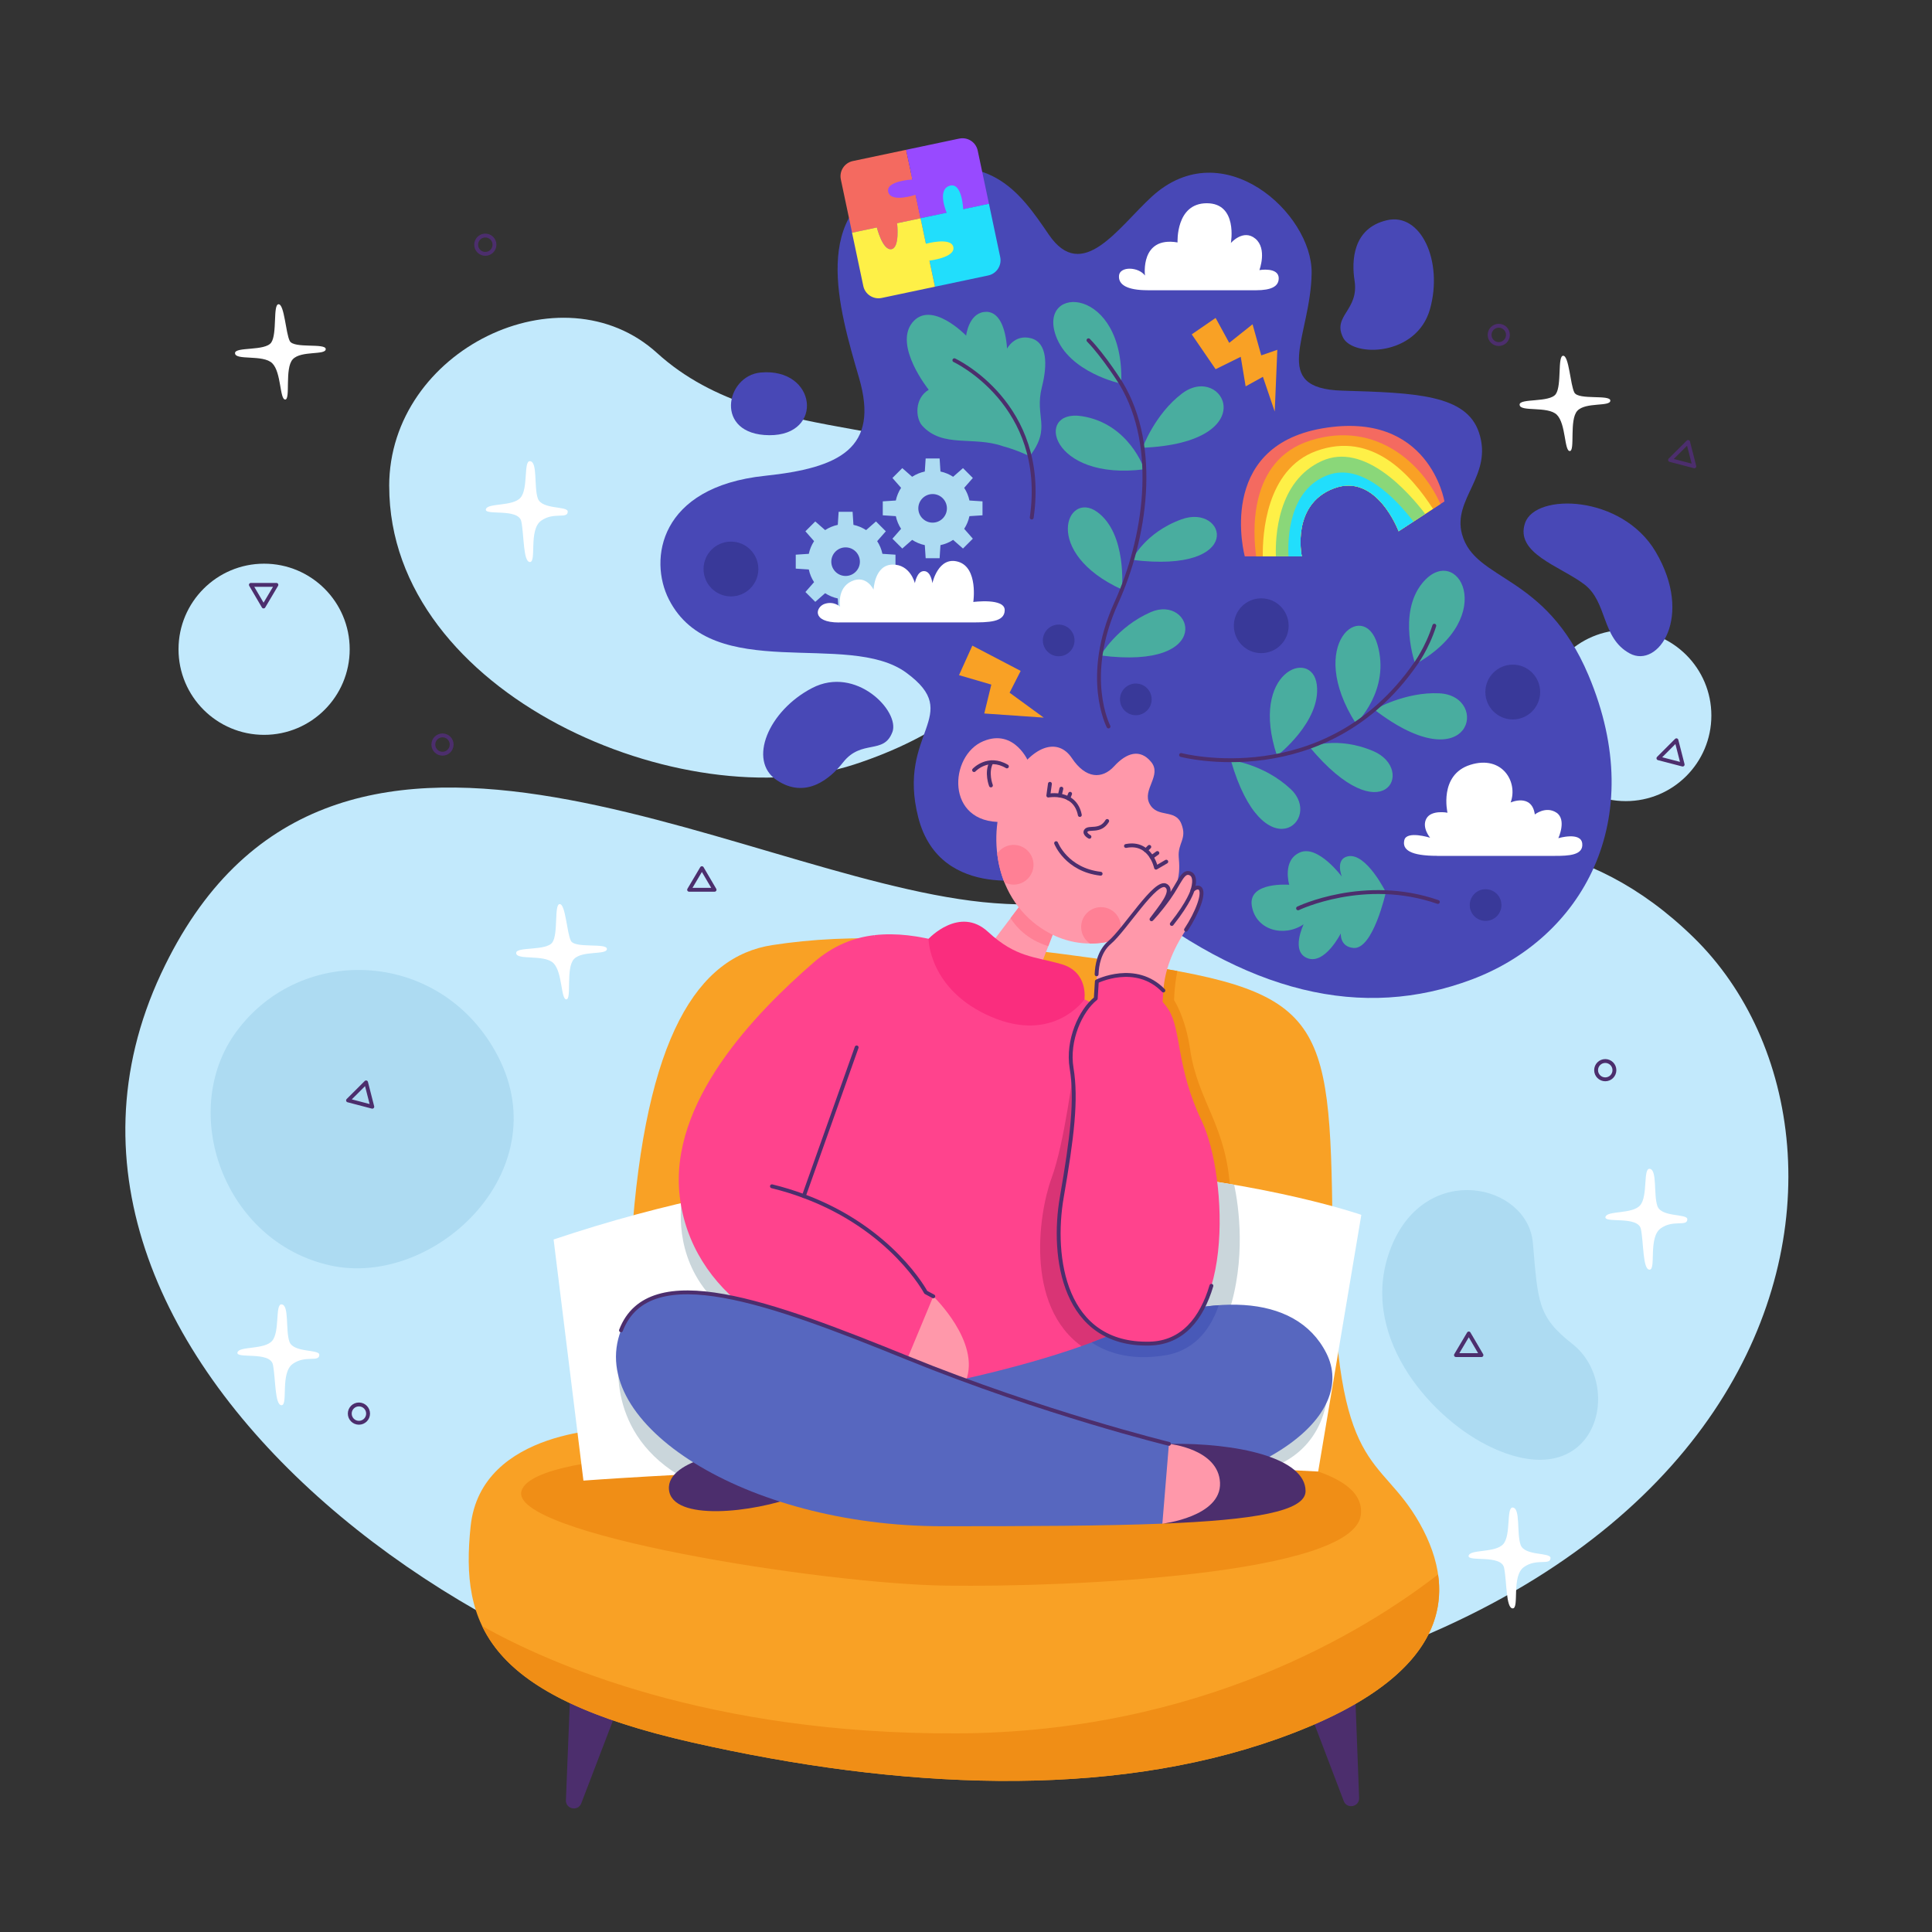 <?xml version="1.0" encoding="UTF-8"?>
<svg id="Layer_1" data-name="Layer 1" xmlns="http://www.w3.org/2000/svg" viewBox="0 0 500 500">
  <rect x="0" y="0" width="500" height="500" fill="#333333" stroke="none"/>
  <defs>
    <style>
      .cls-1 {
        fill: #c2e9fc;
      }

      .cls-2 {
        fill: #f46a60;
      }

      .cls-3 {
        fill: #fff;
      }

      .cls-4 {
        fill: #49ad9f;
      }

      .cls-5 {
        fill: #ff98aa;
      }

      .cls-6 {
        fill: #cad6db;
      }

      .cls-7 {
        fill: #4859b8;
      }

      .cls-8 {
        fill: #ff438d;
      }

      .cls-9 {
        fill: #5767bf;
      }

      .cls-10 {
        fill: #8ad779;
      }

      .cls-11 {
        fill: #21defc;
      }

      .cls-12 {
        fill: #4848b6;
      }

      .cls-13 {
        stroke: #4c2e6d;
        stroke-linecap: round;
        stroke-linejoin: round;
      }

      .cls-13, .cls-14 {
        fill: none;
      }

      .cls-15 {
        fill: #fa2d7e;
      }

      .cls-16 {
        fill: #4c2e6d;
      }

      .cls-17 {
        fill: #984aff;
      }

      .cls-18 {
        fill: #393999;
      }

      .cls-19 {
        fill: #ff8095;
      }

      .cls-20 {
        fill: #f9a125;
      }

      .cls-21 {
        fill: #addbf2;
      }

      .cls-22 {
        fill: #f08e16;
      }

      .cls-23 {
        fill: #d93475;
      }

      .cls-24 {
        fill: #fef047;
      }
    </style>
  </defs>
  <g id="BACKGROUND">
    <rect class="cls-14" width="500" height="500"/>
  </g>
  <g id="OBJECTS">
    <g>
      <g>
        <path class="cls-1" d="M237.3,448.6c-100.53,2.93-242.54-96.18-195.62-196.62,42.95-91.94,147.84-25.22,212.67-18.51,64.83,6.71,128.9-44.57,183.93,9.12s29.53,199.31-200.98,206.02h0Z"/>
        <path class="cls-1" d="M100.73,125.82c0,54.04,76.5,86.34,120.34,72.03,43.84-14.32,55.79-45,40.26-68.9-15.52-23.9-62.15-11.11-91.27-37.58-24.61-22.37-69.34-.89-69.34,34.45h0Z"/>
        <circle class="cls-1" cx="420.75" cy="185.18" r="22.15"/>
        <circle class="cls-1" cx="68.35" cy="168.03" r="22.15"/>
        <path class="cls-21" d="M61.11,267.07c-15.03,20.57-3.3,54.2,24.26,60.4,26.62,5.99,59.08-24,43.52-54.07-14.28-27.59-50.75-29.63-67.78-6.33Z"/>
        <path class="cls-21" d="M384.58,373.88c-14.69-7.48-33.49-28.75-24.53-51.16,8.97-22.42,35.34-16.35,36.66-1.05,1.32,15.3,1.23,19.1,10.2,26.12,13.8,10.8,6.15,40.6-22.33,26.1h0Z"/>
      </g>
      <g>
        <path class="cls-13" d="M116.89,192.69c0-1.31-1.06-2.37-2.37-2.37s-2.37,1.06-2.37,2.37,1.06,2.37,2.37,2.37,2.37-1.06,2.37-2.37Z"/>
        <path class="cls-13" d="M390.25,86.67c0-1.31-1.06-2.37-2.37-2.37s-2.37,1.06-2.37,2.37,1.06,2.37,2.37,2.37,2.37-1.06,2.37-2.37Z"/>
        <circle class="cls-13" cx="415.44" cy="276.96" r="2.37"/>
        <path class="cls-13" d="M127.97,63.33c0-1.31-1.06-2.37-2.37-2.37s-2.37,1.06-2.37,2.37,1.06,2.37,2.37,2.37,2.37-1.06,2.37-2.37Z"/>
        <path class="cls-13" d="M95.26,365.84c0-1.31-1.06-2.37-2.37-2.37s-2.37,1.06-2.37,2.37,1.06,2.37,2.37,2.37,2.37-1.06,2.37-2.37Z"/>
        <polygon class="cls-13" points="383.4 350.7 376.8 350.7 380.12 345.1 383.4 350.7"/>
        <polygon class="cls-13" points="184.93 230.27 178.34 230.27 181.65 224.68 184.93 230.27"/>
        <polygon class="cls-13" points="64.93 151.36 71.53 151.36 68.21 156.96 64.93 151.36"/>
        <polygon class="cls-13" points="429.2 196.24 433.86 191.58 435.47 197.87 429.2 196.24"/>
        <polygon class="cls-13" points="90.07 284.78 94.74 280.12 96.35 286.42 90.07 284.78"/>
        <polygon class="cls-13" points="432.21 119.04 436.88 114.38 438.49 120.68 432.21 119.04"/>
      </g>
      <g>
        <path class="cls-3" d="M137.15,119.35c-1.7-.11-.39,7.08-2.43,9.44-2.03,2.36-8.59,1.31-8.98,3.02-.39,1.7,8.46-.39,9.18,3.15s.46,10.49,2.23,10.49-.39-8.33,2.89-10.69,6.88-.33,6.89-2.36c0-1.51-6.69-.45-7.74-3.4s0-9.51-2.03-9.65h-.01Z"/>
        <path class="cls-3" d="M72.86,337.57c-1.7-.11-.39,7.08-2.43,9.44-2.03,2.36-8.59,1.31-8.98,3.02-.39,1.7,8.46-.39,9.18,3.15s.46,10.49,2.23,10.49-.39-8.33,2.89-10.69,6.88-.33,6.89-2.36c0-1.51-6.7-.45-7.74-3.4-1.05-2.95,0-9.51-2.03-9.65h-.01Z"/>
        <path class="cls-3" d="M391.49,390.15c-1.7-.11-.39,7.08-2.43,9.44-2.03,2.36-8.59,1.31-8.98,3.02-.39,1.7,8.46-.39,9.18,3.15s.46,10.49,2.23,10.49-.39-8.33,2.89-10.69,6.88-.33,6.89-2.36c0-1.51-6.69-.45-7.74-3.4-1.05-2.95,0-9.51-2.03-9.65h-.01Z"/>
        <path class="cls-3" d="M426.9,302.49c-1.7-.11-.39,7.08-2.43,9.44-2.03,2.36-8.59,1.31-8.98,3.02-.39,1.7,8.46-.39,9.18,3.15s.46,10.49,2.23,10.49-.39-8.33,2.89-10.69,6.88-.33,6.89-2.36c0-1.51-6.69-.45-7.74-3.4-1.05-2.95,0-9.51-2.03-9.65h-.01Z"/>
        <path class="cls-3" d="M133.59,246.64c0,1.97,7.28,.26,9.64,2.62s1.9,9.38,3.34,9.38-.2-8.13,1.97-10.43c2.16-2.3,8.52-.98,8.52-2.62s-8.26-.07-9.31-2.1-1.38-9.51-2.89-9.51-.33,7.61-1.9,9.9-9.38,1.05-9.38,2.75h0Z"/>
        <path class="cls-3" d="M60.83,91.4c0,1.97,7.28,.26,9.64,2.62s1.9,9.38,3.34,9.38-.2-8.13,1.97-10.43c2.16-2.3,8.52-.98,8.52-2.62s-8.26-.07-9.31-2.1c-1.05-2.03-1.38-9.51-2.89-9.51s-.33,7.61-1.9,9.9-9.38,1.05-9.38,2.75h0Z"/>
        <path class="cls-3" d="M393.28,104.73c0,1.97,7.28,.26,9.64,2.62s1.9,9.38,3.34,9.38-.2-8.13,1.97-10.43c2.16-2.3,8.52-.98,8.52-2.62s-8.26-.07-9.31-2.1-1.38-9.51-2.89-9.51-.33,7.61-1.9,9.9-9.38,1.05-9.38,2.75h.01Z"/>
      </g>
    </g>
    <g>
      <g>
        <g>
          <path class="cls-16" d="M147.73,434.07l-1.27,31.81c-.09,2.33,3.14,2.99,3.97,.82l11.18-29.19-13.89-3.44h.01Z"/>
          <path class="cls-16" d="M336.43,436.36l11.33,29.75c.83,2.17,4.06,1.52,3.98-.81l-1.18-31.23-14.12,2.29h-.01Z"/>
        </g>
        <g>
          <path class="cls-20" d="M159.42,369.75s-34.94-.19-37.62,25.24c-2.68,25.43,4.03,43.88,57.38,55.96s107.37,14.76,151.66-1.01c44.29-15.77,46.97-37.24,36.57-55.7-10.4-18.45-21.81-11.74-22.48-70.8-.67-59.05-.48-66.55-52.68-74.15-49.06-7.15-72.03-7.83-92.38-4.7-19.23,2.96-32.88,23.49-36.46,76.73-3.01,44.8-3.98,48.43-3.98,48.43h-.01Z"/>
          <path class="cls-22" d="M245.94,374.45c-40.94,.57-107.15,.11-110.95,11.3-3.8,11.18,77.4,24.16,109.83,24.61,32.43,.45,105.62-2.87,107.37-18.34,1.75-15.48-41.58-18.47-106.25-17.56h0Z"/>
          <path class="cls-22" d="M372.17,407.46c-19.02,14.75-61.56,40.88-124.55,41.14-64.19,.27-105.35-17.96-122.86-27.79,6.04,12.62,21.17,22.62,54.41,30.14,53.35,12.08,107.37,14.76,151.66-1.01,34.02-12.11,43.49-27.59,41.34-42.48h0Z"/>
          <path class="cls-22" d="M296.73,249.97l5.14,58.53,16.52-.1c-.79-17.01-8.41-23.24-10.38-36.79-1.22-8.35-4.15-12.76-4.15-12.76,.08-3.33,.52-6,.84-7.55-2.5-.46-5.14-.9-7.96-1.34h-.01Z"/>
        </g>
        <g>
          <path class="cls-3" d="M143.27,320.77l7.72,62.41s98.11-7.39,190.15-2.35l11.17-66.43s-93.28-32.55-209.04,6.38h0Z"/>
          <path class="cls-6" d="M343.51,360.58s-.1,13.1-13.15,18.71c0,0-5.08,.86-5.27,.73-.2-.13-2.37-12.53-2.37-12.53l20.8-6.91h-.01Zm-24.1-53.98c-3.86-.66-8.02-1.3-12.46-1.89l-2.19,41.01,13.13-5.73c4.71-14.12,2.67-27.91,1.52-33.39Zm-126.39,59.5l-32.57-16.48s-4.5,19.99,15.06,32.05c4.51-.24,9.56-.49,15.07-.74l2.44-14.83h0Zm-3.03-25.32l9.23-16.09-18.1-14.43c-1.59,.35-3.18,.72-4.79,1.09-.64,6.77,.13,20.07,13.65,29.43h.01Z"/>
        </g>
      </g>
      <g>
        <g>
          <g>
            <path class="cls-12" d="M269.65,226.93s-26.28,6.82-31.99-15.32c-5.7-22.15,11.99-26.43-3.11-37.51s-50.18,3.16-61.45-18.99c-5.23-10.28-2.57-29.08,24.86-31.97,19.45-2.05,29.64-7.16,24.38-25.28-5.26-18.12-12.97-43.51,10.29-51.78,23.26-8.28,31.21,3.53,38.81,14.65,8.67,12.69,17.96-1.89,26.67-9.86,18.4-16.81,41.55,4.4,41.34,19.78-.22,16.55-11.09,29.9,7.93,30.45,19.01,.56,32.1,1.01,35.38,10.85,3.7,11.11-6.9,17.1-4.4,26.28,3.36,12.34,21.55,10.01,32.73,36.5,15.98,37.87-1.99,68.16-30.17,78.75-28.18,10.59-58.26,3.96-91.37-23.13l-19.91-3.43h0Z"/>
            <path class="cls-12" d="M394.69,135.33c-2.7,7.88,9.05,11.15,15.31,15.89,6.08,4.6,4.37,13.86,11.76,17.88,7.38,4.03,16.66-9.51,6.71-26.32-8.74-14.76-31.09-15.28-33.77-7.45h-.01Z"/>
            <path class="cls-12" d="M196.84,96.41c-9.1,.84-12.08,16.11,2.24,16.22,14.32,.11,12.3-17.56-2.24-16.22Z"/>
            <path class="cls-12" d="M347.57,87.35c2.58,5.16,19.09,4.92,22.52-7.38s-2.31-25.05-11.18-22.97c-8.87,2.09-9.15,10.54-8.35,15.66,1.19,7.68-5.82,9.02-2.98,14.69h0Z"/>
            <path class="cls-12" d="M230.95,189.48c2.01-5.41-9.43-17.31-20.77-11.42-11.33,5.89-16.73,18.79-9.15,23.85s13.95-.51,17.14-4.59c4.8-6.11,10.56-1.91,12.77-7.85h0Z"/>
          </g>
          <g>
            <path class="cls-21" d="M231.75,147.16v-3.61l-3.38-.22c-.25-1.19-.72-2.3-1.36-3.28l2.24-2.55-2.55-2.55-2.55,2.24c-.99-.64-2.09-1.11-3.28-1.36l-.22-3.38h-3.61l-.22,3.38c-1.19,.25-2.3,.72-3.28,1.36l-2.55-2.24-2.55,2.55,2.24,2.55c-.64,.99-1.11,2.09-1.36,3.28l-3.38,.22v3.61l3.38,.22c.25,1.19,.72,2.3,1.36,3.28l-2.24,2.55,2.55,2.55,2.55-2.24c.99,.64,2.09,1.11,3.28,1.36l.22,3.38h3.61l.22-3.38c1.19-.25,2.3-.72,3.28-1.36l2.55,2.24,2.55-2.55-2.24-2.55c.64-.99,1.11-2.09,1.36-3.28l3.38-.22Zm-12.91,1.9c-2.04,0-3.7-1.66-3.7-3.7s1.66-3.7,3.7-3.7,3.7,1.66,3.7,3.7-1.66,3.7-3.7,3.7Z"/>
            <path class="cls-21" d="M254.27,133.36v-3.61l-3.38-.22c-.25-1.19-.72-2.3-1.36-3.28l2.24-2.55-2.55-2.55-2.55,2.24c-.99-.64-2.09-1.11-3.28-1.36l-.22-3.38h-3.61l-.22,3.38c-1.19,.25-2.3,.72-3.28,1.36l-2.55-2.24-2.55,2.55,2.24,2.55c-.64,.99-1.11,2.09-1.36,3.28l-3.38,.22v3.61l3.38,.22c.25,1.19,.72,2.3,1.36,3.28l-2.24,2.55,2.55,2.55,2.55-2.24c.99,.64,2.09,1.11,3.28,1.36l.22,3.38h3.61l.22-3.38c1.19-.25,2.3-.72,3.28-1.36l2.55,2.24,2.55-2.55-2.24-2.55c.64-.99,1.11-2.09,1.36-3.28l3.38-.22Zm-12.91,1.9c-2.04,0-3.7-1.66-3.7-3.7s1.66-3.7,3.7-3.7,3.7,1.66,3.7,3.7-1.66,3.7-3.7,3.7Z"/>
            <g>
              <path class="cls-4" d="M290.17,99.3s-13.55-2.84-16.94-12.47c-4.7-13.35,17.9-12.82,16.94,12.47Z"/>
              <path class="cls-4" d="M295.7,115.88s3.15-8.7,10.21-14.04c10.64-8.05,21.46,12.68-10.21,14.04Z"/>
              <path class="cls-4" d="M296.15,121.45s-3.9-11.85-16.21-13.75c-12.3-1.9-8.16,16.89,16.21,13.75Z"/>
              <path class="cls-4" d="M292.99,144.89s3.2-7.01,12.79-10.49c11.51-4.18,16.81,14.17-12.79,10.49Z"/>
              <path class="cls-4" d="M290.36,152.57s1.37-14.52-6.46-20.11-14.44,10.54,6.46,20.11Z"/>
              <path class="cls-4" d="M284.82,169.63s4.3-7.43,13.01-11.22c10.81-4.7,17.07,15.13-13.01,11.22Z"/>
              <path class="cls-13" d="M281.7,88.06c4.02,4.12,8.47,11.24,8.47,11.24,9.88,16.51,6.24,40.14-1.28,56.72-8.72,19.24-2.01,31.99-2.01,31.99"/>
            </g>
            <g>
              <path class="cls-4" d="M366.28,171.9s-4.65-13.04,1.79-20.96c8.93-10.98,20.28,8.56-1.79,20.96Z"/>
              <path class="cls-4" d="M355.66,183.64s8-4.65,16.84-4.21c13.32,.66,8.3,23.5-16.84,4.21Z"/>
              <path class="cls-4" d="M350.9,187.24s9.07-8.57,5.56-20.51c-3.5-11.95-18.76-.22-5.56,20.51Z"/>
              <path class="cls-4" d="M338.9,193.3s7.13-2.92,16.51,1.09c11.26,4.82,2.58,21.83-16.51-1.09Z"/>
              <path class="cls-4" d="M330.49,195.6s11.54-8.91,10.29-18.45-17.56-3.36-10.29,18.45Z"/>
              <path class="cls-4" d="M318.53,196.74s8.53,.97,15.48,7.46c8.62,8.04-7.07,21.69-15.48-7.46Z"/>
              <path class="cls-13" d="M371.2,161.93c-1.9,5.96-4.92,9.97-4.92,9.97-23.26,33.33-60.62,23.49-60.62,23.49"/>
            </g>
            <g>
              <path class="cls-4" d="M266.48,118.07s-3.35-1.65-6.93-2.59c-7.57-2.68-15.56,.53-20.87-5.3-1.76-1.93-2.06-7.08,1.67-9.31,0,0-9.1-11.33-4.25-17.37s13.94,3.36,13.94,3.36c0,0,.6-5.52,4.55-6.11,3.95-.59,5.67,4.1,6.04,9.47,0,0,1.94-3.8,6.19-2.68s4.28,6.9,2.83,12.6c-2.01,7.9,2.6,10.39-3.18,17.95v-.02Z"/>
              <path class="cls-13" d="M246.99,93.23s24.27,11.3,20.02,40.71"/>
            </g>
            <g>
              <path class="cls-4" d="M358.66,230.9s-5.08-10.28-9.82-9.29c-3.41,.71-1.57,5.26-1.57,5.26,0,0-6.14-8.29-10.83-6.27-4.69,2.02-2.79,8.38-2.79,8.38,0,0-10.67-.87-9.69,5.41s8.21,8.31,13.42,4.82c0,0-3.48,7.13,1.04,8.79,4.51,1.66,8.58-6.45,8.58-6.45,0,0-.32,3.47,3.29,3.78,5.07,.43,8.37-14.42,8.37-14.42h0Z"/>
              <path class="cls-13" d="M335.94,235.08s17.17-8.27,36.18-1.65"/>
            </g>
            <path class="cls-3" d="M217.18,161.1c-7.31,0-6.08-4.12-3.67-4.85,2.4-.73,3.91,.78,3.91,.78,0,0-.89-4.81,2.96-6.6,3.86-1.79,5.7,2.18,5.7,2.18,0,0,.22-6.38,4.87-6.49,4.64-.11,5.82,4.81,5.82,4.81,0,0,.5-3.13,2.35-3.13s2.18,3.13,2.18,3.13c0,0,1.51-7.1,6.71-5.54,5.2,1.57,3.88,10.4,3.88,10.4,0,0,8.13-1.08,8.13,2.1s-4.24,3.19-8.77,3.19h-34.08v.02Z"/>
            <path class="cls-3" d="M371.95,221.49c-6.94,0-9.12-1.57-8.51-4.08s6.67-.61,6.67-.61c0,0-2.25-2.66-.95-4.97,1.29-2.31,5.45-1.5,5.45-1.5,0,0-2.31-9.82,5.92-12.4,8.24-2.58,12.39,4.44,10.42,9.75,0,0,5.48-2.45,6.26,3.1,0,0,2.84-2.26,5.58-.48s.51,6.62,.51,6.62c0,0,5.81-1.72,6.18,1.35,.37,3.09-3.57,3.23-7,3.23h-30.53Z"/>
            <path class="cls-3" d="M296.99,75.11c-5.22,0-7.62-1.39-7.39-3.8,.23-2.42,5.01-2.31,6.72,0,0,0-1.34-10.22,8.43-8.57,0,0-.52-10.14,7.57-10.14s6.23,10.29,6.23,10.29c0,0,3.21-3.73,6.34-1.12,3.13,2.61,1.04,8.13,1.04,8.13,0,0,5-.86,5,2.13,0,2.07-1.86,3.09-5.89,3.09h-28.05Z"/>
            <g>
              <path class="cls-2" d="M234.49,38.77l-13.78,2.91c-2.17,.46-3.56,2.59-3.1,4.77l2.91,13.78,6.42-1.36s1.47,5.93,3.74,5.62c2.27-.32,1.5-6.72,1.5-6.72l6.07-1.28-3.74-17.72h-.02Z"/>
              <path class="cls-17" d="M248.27,35.86l-13.78,2.91,1.62,7.69s-6.97,.33-6.24,3.22,7.07,.73,7.07,.73l1.28,6.08,17.72-3.74-2.91-13.78c-.46-2.17-2.59-3.56-4.77-3.1h.01Z"/>
              <path class="cls-11" d="M249.27,54.15s-.26-7.16-3.56-6.06c-3.3,1.11-.7,6.96-.7,6.96l-6.78,1.43,3.74,17.72,13.78-2.91c2.17-.46,3.56-2.59,3.1-4.77l-2.91-13.78-6.68,1.41h0Z"/>
              <path class="cls-24" d="M246.73,63.95c-.57-2.7-7.1-.86-7.1-.86l-1.39-6.6-6.07,1.28s.77,6.4-1.5,6.72-3.74-5.62-3.74-5.62l-6.42,1.36,2.91,13.78c.46,2.17,2.59,3.56,4.77,3.1l13.78-2.91-1.43-6.75s6.75-.8,6.18-3.5h.01Z"/>
            </g>
            <g>
              <path class="cls-2" d="M322.15,143.99h14.76s-2.89-13.32,8.23-17.57,16.82,11.07,16.82,11.07l11.86-7.72s-3.91-23.71-31.65-18.9-20.02,33.12-20.02,33.12h0Z"/>
              <path class="cls-20" d="M339.13,114.01c-16.24,5.09-14.86,24.14-14.03,29.98h11.81s-2.89-13.32,8.23-17.57,16.82,11.07,16.82,11.07l10.81-7.04c-4.18-9.67-16.2-21.92-33.64-16.45h0Z"/>
              <path class="cls-24" d="M370.87,131.7c-5.56-8.57-15.61-20.32-30.27-14.96-13.05,4.77-13.87,21.77-13.79,27.25h10.09s-2.89-13.32,8.23-17.57,16.82,11.07,16.82,11.07l8.9-5.8h.02Z"/>
              <path class="cls-10" d="M342.09,119.3c-11.53,5.21-12.06,19.7-11.89,24.69h6.71s-2.89-13.32,8.23-17.57,16.82,11.07,16.82,11.07l6.89-4.48c-4.51-5.9-15.85-18.64-26.76-13.71Z"/>
              <path class="cls-11" d="M343.66,122.95c-10.11,3.75-10.44,16.41-10.2,21.04h3.46s-2.89-13.32,8.23-17.57,16.82,11.07,16.82,11.07l3.84-2.5c-4.52-5.89-13.4-15.29-22.14-12.04h0Z"/>
            </g>
            <polygon class="cls-20" points="308.42 86.53 314.6 82.28 318.12 88.73 324.16 83.92 326.41 91.97 330.57 90.53 329.9 106.51 326.84 97.52 322.37 99.99 321.1 92.34 314.6 95.55 308.42 86.53"/>
            <polygon class="cls-20" points="270.12 185.72 254.73 184.65 256.55 177.17 248.19 174.73 251.64 167.09 264.15 173.63 261.28 179.27 270.12 185.72"/>
          </g>
          <g>
            <circle class="cls-18" cx="326.41" cy="161.94" r="7.09"/>
            <circle class="cls-18" cx="391.5" cy="179.1" r="7.09"/>
            <circle class="cls-18" cx="189.17" cy="147.26" r="7.09"/>
            <path class="cls-18" d="M298.05,181c0-2.27-1.84-4.1-4.1-4.1s-4.1,1.84-4.1,4.1,1.84,4.1,4.1,4.1,4.1-1.84,4.1-4.1Z"/>
            <circle class="cls-18" cx="273.99" cy="165.74" r="4.1"/>
            <circle class="cls-18" cx="384.47" cy="234.23" r="4.1"/>
          </g>
        </g>
        <g>
          <g>
            <path class="cls-8" d="M226.35,242.01c11.22-1.26,23.55,3.18,35.47,8.85,14.09,6.71,30.87,8.28,33.55,26.4s.22,84.11,.22,84.11c0,0-52.57,19.01-103.34-18.12l34.1-101.24h0Z"/>
            <g>
              <g>
                <polygon class="cls-5" points="256.51 244.26 264.67 233.47 273.23 239.85 268.98 250.86 256.51 244.26"/>
                <path class="cls-19" d="M271.29,244.87l1.94-5.03-8.56-6.38-3.14,4.15c1.29,2.08,4.16,5.51,9.75,7.25h.01Z"/>
              </g>
              <path class="cls-5" d="M268.38,239.45c-12.29-9.22-12.68-26.54-7.01-36.69,5.67-10.14,12.45-11.93,16.03-6.56,3.58,5.37,7.83,5.52,10.96,2.09,3.13-3.43,6.64-4.62,9.54-1.12,2.91,3.5-2.39,7.16-.37,10.89,2.01,3.73,6.64,1.19,8.2,5.14,1.57,3.95-.97,4.92-.67,8.65s.73,8.92-7.05,16.05c-7.79,7.13-19.79,8.92-29.63,1.54h0Z"/>
              <g>
                <path class="cls-5" d="M266.24,197.29s-3.64-8.84-11.74-5.48c-8.93,3.69-9.9,21.36,4.92,20.91l6.82-15.43h0Z"/>
                <g>
                  <path class="cls-13" d="M252.09,199.3s3.58-3.86,8.5-.95"/>
                  <path class="cls-13" d="M256.45,203.27s-1.3-3.32,.11-5.99"/>
                </g>
              </g>
              <g>
                <g>
                  <path class="cls-13" d="M271.72,202.85l-.42,3.04s6.9-1.34,8.16,5.03"/>
                  <line class="cls-13" x1="274.68" y1="204.11" x2="274.26" y2="205.88"/>
                  <line class="cls-13" x1="276.94" y1="205.43" x2="276.47" y2="206.6"/>
                </g>
                <g>
                  <path class="cls-13" d="M301.83,223l-2.65,1.55s-1.41-6.88-7.78-5.61"/>
                  <line class="cls-13" x1="299.53" y1="220.76" x2="298.05" y2="221.83"/>
                  <line class="cls-13" x1="297.44" y1="219.17" x2="296.54" y2="220.06"/>
                </g>
                <path class="cls-13" d="M286.54,212.47c-1.8,3.02-4.77,1.41-5.51,2.52-.54,.81,.92,1.57,.92,1.57"/>
                <path class="cls-13" d="M273.32,218.21s2.66,6.89,11.52,7.91"/>
              </g>
              <g>
                <path class="cls-19" d="M262.34,218.65c-1.78,0-3.34,.9-4.27,2.27,.3,2.52,.91,5.02,1.86,7.42,.72,.38,1.53,.6,2.4,.6,2.84,0,5.14-2.3,5.14-5.14s-2.3-5.14-5.14-5.14h.01Z"/>
                <path class="cls-19" d="M288.91,243.17c.73-.89,1.17-2.03,1.17-3.26,0-2.84-2.3-5.14-5.14-5.14s-5.14,2.3-5.14,5.14c0,1.8,.92,3.37,2.31,4.29,2.32,0,4.62-.35,6.81-1.03h0Z"/>
              </g>
            </g>
            <path class="cls-15" d="M240.3,242.96s.05,13.28,16.27,20.21,24.08-4.54,24.08-4.54c0,0,1.09-7.09-5.96-9.11s-11.78-1.7-18.99-8.36c-7.38-6.82-15.39,1.8-15.39,1.8h0Z"/>
            <path class="cls-23" d="M296.22,287.44l-.2-3.51c-.06-.98-.13-1.91-.21-2.78l-16.95-10.12c-1.31,6.95-3.3,24.53-6.73,33.89-3.43,9.36-7.25,35.08,9.89,44.84l13.96-.42c.46-16.08,1.06-44.55,.24-61.89h0Z"/>
          </g>
          <g>
            <path class="cls-8" d="M226.35,242.01c-5.48,.62-10.76,2.73-15.76,7.06-15.21,13.2-37.58,36.24-34.67,60.62s26.51,41.05,56.48,40.94l7.2-16.18s-8.68-16.4-31.57-24.91l13.67-38.47c.3-.86,4.65-29.06,4.65-29.06h0Z"/>
            <path class="cls-5" d="M241.54,335.49s12.25,11.74,8.47,21.79l-15.11-5.83-.04-10.49,6.67-5.46h0Z"/>
            <polygon class="cls-8" points="239.6 334.45 241.54 335.49 234.9 351.45 232.41 350.63 230.58 339.97 239.6 334.45"/>
            <path class="cls-13" d="M241.54,335.49l-1.94-1.04s-8.68-16.4-31.57-24.91l13.67-38.47"/>
            <path class="cls-13" d="M208.03,309.54c-2.57-.96-5.32-1.81-8.25-2.53"/>
          </g>
        </g>
        <g>
          <path class="cls-9" d="M207.69,364.27s50.55-6.11,81.65-19.57c23.07-9.99,45.86-10.4,53.91,5.48s-14.81,35.92-65.99,39.82c-51.18,3.9-66.73-2.31-66.73-2.31l-2.83-23.41h0Z"/>
          <path class="cls-7" d="M301.67,350.74c8.19-1.4,11.98-7.73,13.74-12.95-8.07,.57-17.05,3.01-26.08,6.91-2.18,.94-4.46,1.85-6.81,2.72,3.02,2.05,9.32,5,19.15,3.31h0Z"/>
        </g>
        <path class="cls-16" d="M192.59,375.23s-20.24,2.01-19.46,10.29,21.7,6.04,33.44,1.57l-13.98-11.86h0Z"/>
        <g>
          <polygon class="cls-5" points="313.77 392.74 319.81 381.67 308.24 374.06 302.53 373.67 302.53 373.67 295.1 385.19 300.83 394.32 300.83 394.32 313.77 392.74"/>
          <path class="cls-16" d="M300.83,394.32c23.52-.94,37.05-3.16,37.05-8.42,0-8.65-17.75-12.53-35.34-12.23,0,0,12.82,1.27,13.2,10.07,.37,8.8-14.9,10.59-14.9,10.59h-.01Z"/>
          <g>
            <path class="cls-9" d="M160.71,344.29c-9.25,24.01,32.21,50.7,83.21,50.7,22.48,0,41.76-.07,56.9-.67l1.7-20.65s-32.36-7.9-67.63-22.22c-35.27-14.32-66.9-26.08-74.19-7.16h0Z"/>
            <path class="cls-13" d="M302.53,373.67s-32.36-7.9-67.63-22.22c-35.27-14.32-66.9-26.08-74.19-7.16"/>
          </g>
        </g>
        <g>
          <g>
            <path class="cls-5" d="M292.8,257.8l-8.95-3.8s-.78-6.6,3.3-10.07,12.04-16.53,14.67-14.69c2.08,1.46-1.35,5.32-3.81,8.67,0,0,1.88-1.88,4.46-5.5,2.83-3.98,3.62-7.16,5.52-6.38s.62,4.36,.62,4.36c0,0,1.07-1.08,1.85-.56,1.51,1.01-.64,6.45-3.52,10.79-3.63,5.46-5.52,10.68-5.86,15.71l-8.28,1.45v.02Z"/>
            <g>
              <path class="cls-13" d="M308.62,230.4s-.77,2.96-5.36,8.72"/>
              <path class="cls-13" d="M283.8,252.15c.07-2.21,.63-5.91,3.35-8.22,4.08-3.47,12.04-16.53,14.67-14.69,2.08,1.46-1.35,5.32-3.81,8.67,0,0,1.88-1.88,4.46-5.5,2.83-3.98,3.62-7.16,5.52-6.38s.62,4.36,.62,4.36c0,0,1.07-1.08,1.85-.56,1.51,1.01-.64,6.45-3.52,10.79"/>
            </g>
          </g>
          <g>
            <path class="cls-8" d="M284.98,257.52c7.61-3.66,13.97-1.66,17.4,3.71s1.94,14.91,8.65,28.93,8.95,56.97-13.42,57.56-25.5-22.37-22.82-37.88,3.88-25.35,2.54-33.4,3.25-16.8,7.65-18.92h0Z"/>
            <path class="cls-8" d="M283.58,258.41l.28-4.42s10.07-5.03,17.22,2.35l-.34,5.03-17.16-2.96Z"/>
            <path class="cls-13" d="M301.08,256.34c-7.16-7.38-17.22-2.35-17.22-2.35l-.28,4.42c-3.91,3.08-7.45,10.83-6.25,18.03,1.34,8.05,.15,17.9-2.54,33.4-2.68,15.51,.45,38.47,22.82,37.88,8.45-.23,13.39-6.49,15.9-14.96"/>
          </g>
        </g>
      </g>
    </g>
  </g>
</svg>